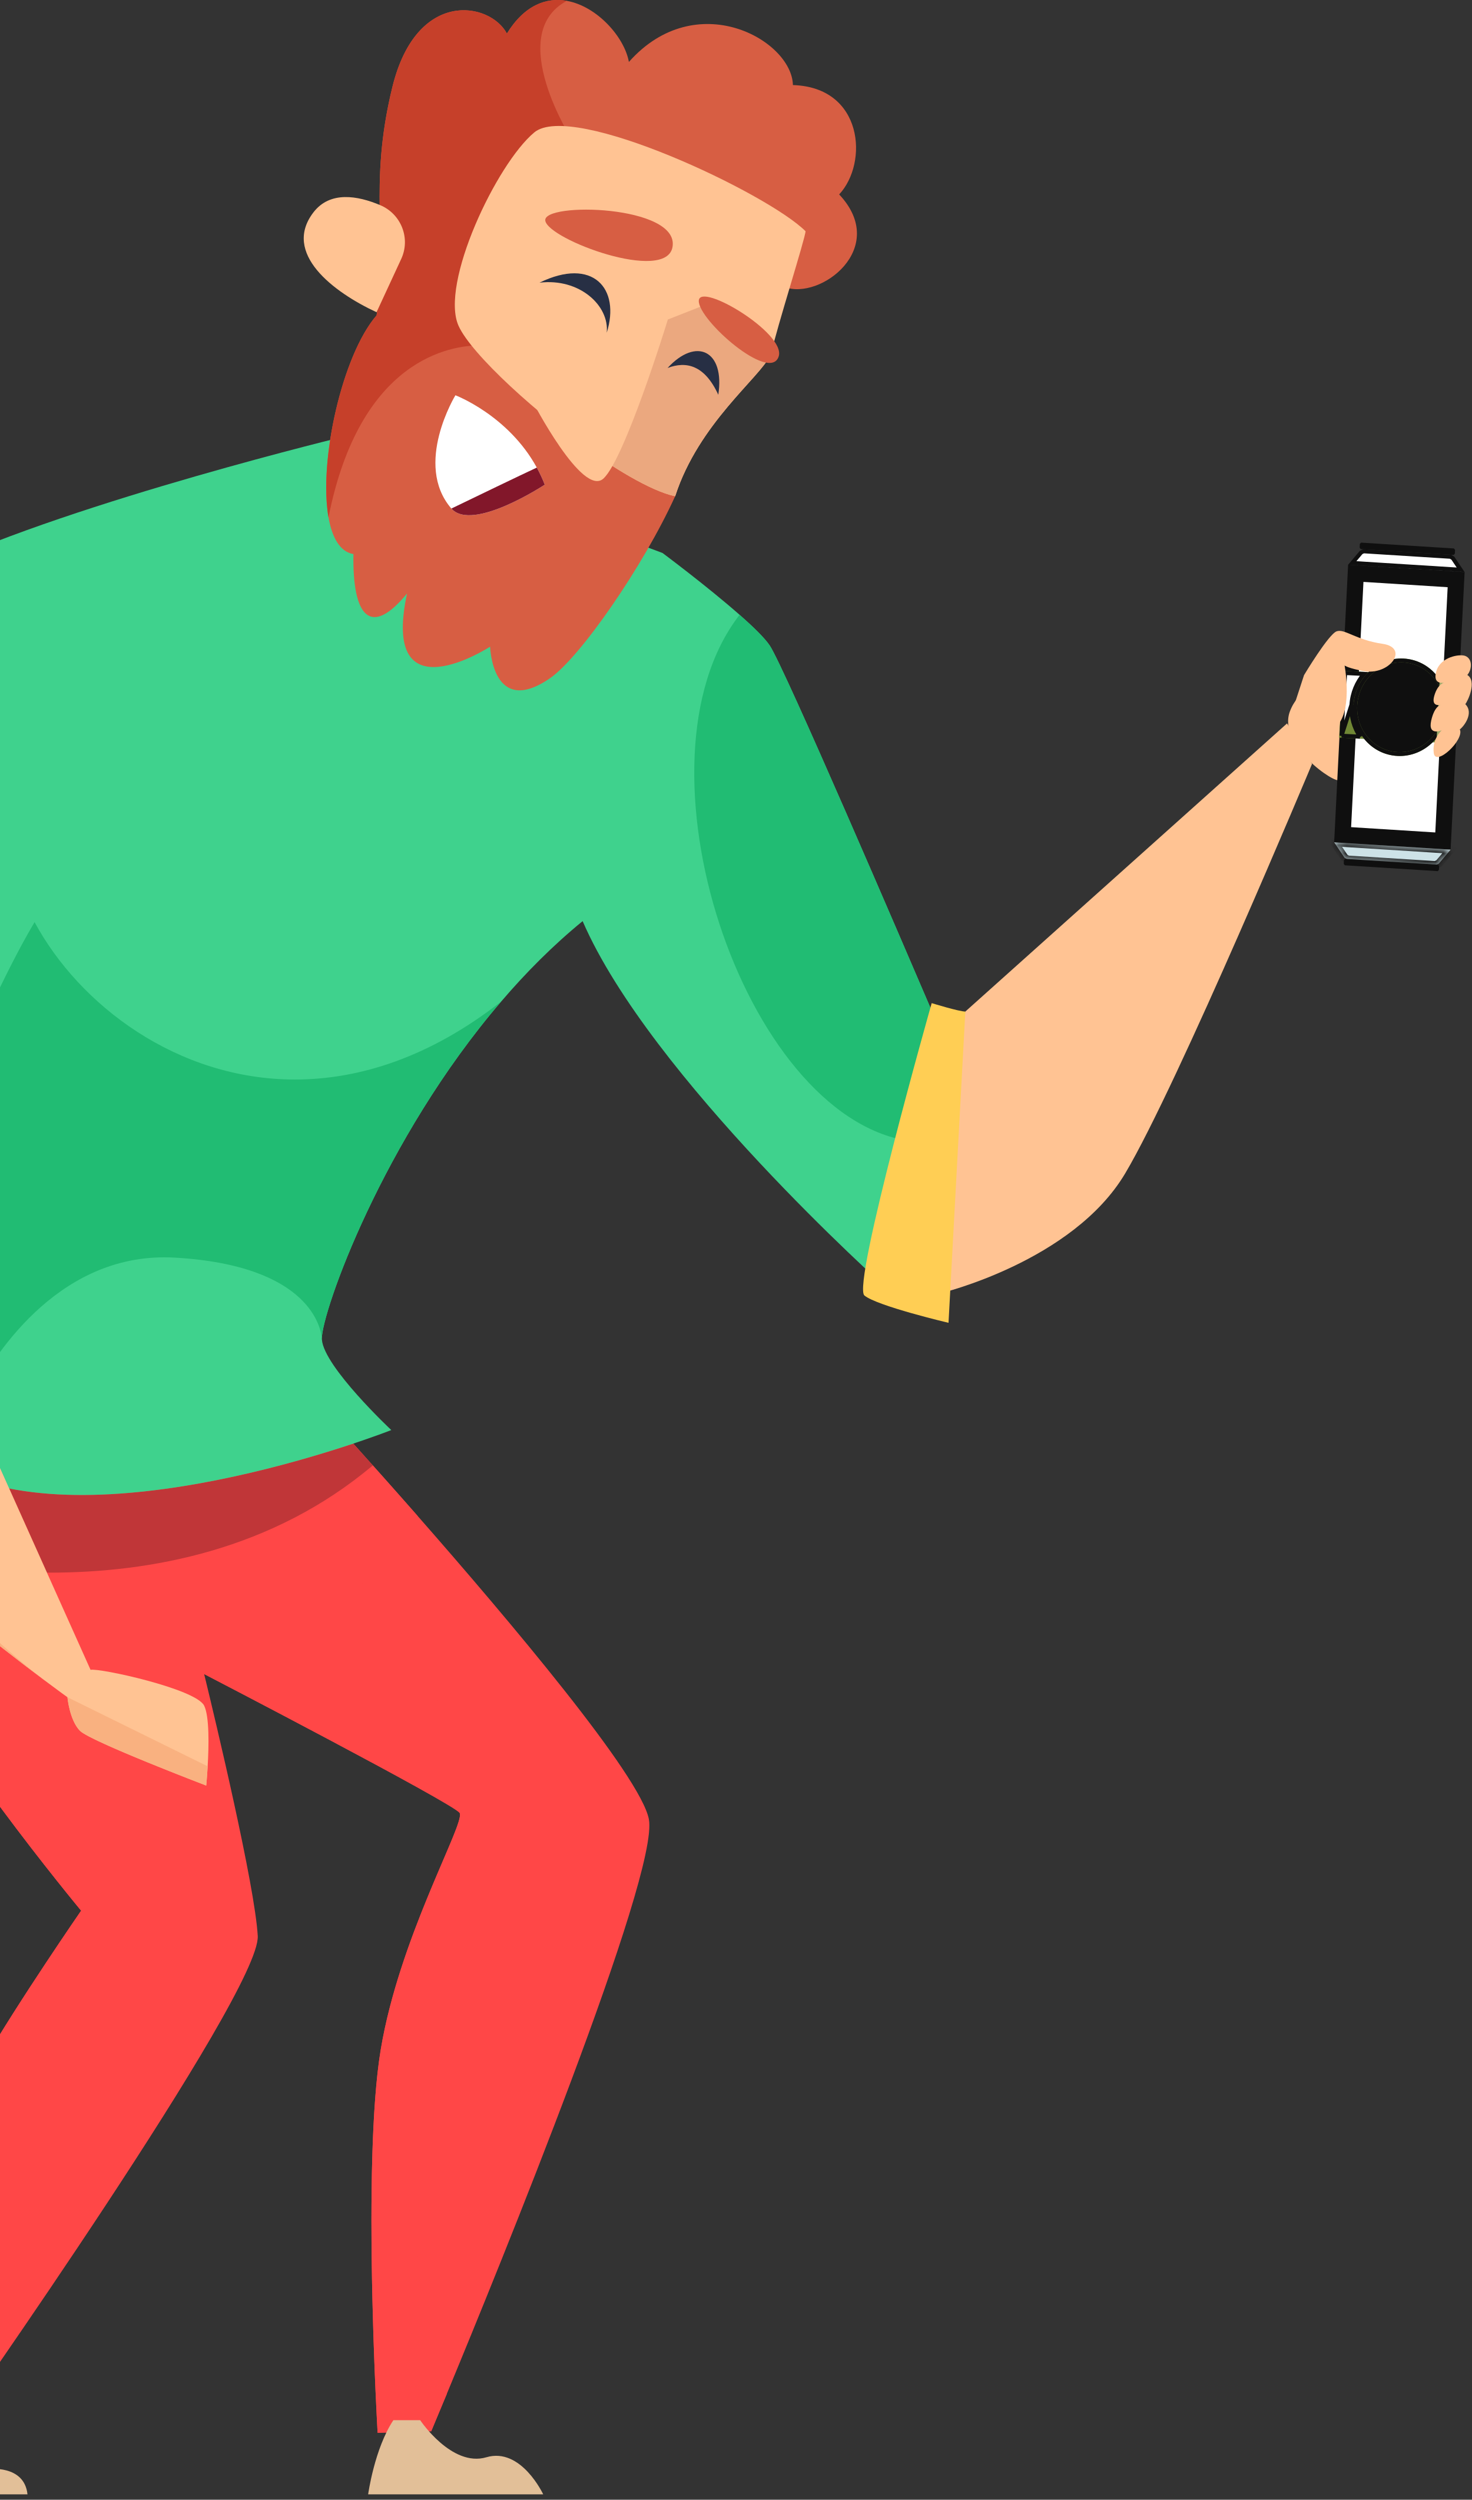 <svg width="182" height="309" viewBox="0 0 182 309" fill="none" xmlns="http://www.w3.org/2000/svg">
<rect x="0" y="0" width="182" height="309" fill="#333333" stroke="none"/>
<path d="M-2.061 254.907C-6.351 262.316 -14.93 300.925 -14.93 300.925L-11.538 300.777L-5.96 300.536C-5.96 300.536 32.259 246.327 31.868 239.307C31.518 233.051 26.533 212.265 25.448 207.789L25.441 207.764C25.308 207.234 25.239 206.938 25.239 206.938C25.239 206.938 56.046 222.927 56.826 224.097C57.608 225.268 49.419 239.307 47.077 253.347C44.738 267.386 46.688 300.729 46.688 300.729L53.318 300.536C53.318 300.536 54.042 298.811 55.259 295.886V295.879C61.647 280.481 81.535 231.757 80.226 224.877C79.206 219.526 62.856 200.176 51.656 187.415C45.72 180.653 41.228 175.739 41.228 175.739L-14.151 174.96C-14.151 174.96 -16.881 191.34 -12.98 202.257C-9.081 213.178 10.029 236.187 10.029 236.187C10.029 236.187 2.229 247.498 -2.061 254.907Z" fill="#FF4747"/>
<path d="M-14.931 300.925C-14.931 300.925 -6.351 262.316 -2.061 254.907C2.229 247.498 10.029 236.187 10.029 236.187C10.029 236.187 -9.081 213.178 -12.98 202.257C-13.989 199.432 -14.552 196.24 -14.838 193.063C-14.873 192.68 -14.904 192.298 -14.929 191.917C-14.499 192.019 -14.037 192.125 -13.548 192.233C-5.975 198.905 1.049 204.36 5.005 207.336L5.185 207.477C6.987 208.827 8.111 209.637 8.304 209.778L8.337 209.801C8.337 209.801 8.6 212.654 9.894 213.958C10.618 214.682 15.349 216.686 19.414 218.327C19.772 228.233 22.812 240.951 21.597 241.257C19.52 241.779 -8.559 251.139 -11.165 296.377C-11.257 297.983 -11.382 299.443 -11.538 300.777L-13.903 300.879L-14.931 300.925ZM46.688 300.729C46.688 300.729 45.925 287.705 45.925 274.508C45.925 266.591 46.199 258.611 47.077 253.347C49.312 239.938 56.883 226.529 56.879 224.332C56.877 224.228 56.862 224.149 56.825 224.097C56.046 222.927 25.238 206.938 25.238 206.938C24.753 206.811 24.306 206.751 23.892 206.751C22.535 206.751 21.549 207.406 20.85 208.532C17.25 207.342 12.596 206.397 11.412 206.397C11.317 206.397 11.246 206.402 11.198 206.416L5.806 194.403C5.907 194.403 6.005 194.403 6.107 194.403C18.609 194.403 33.672 191.621 46.095 181.144C45.18 180.12 44.368 179.213 43.68 178.449C44.368 179.213 45.18 180.12 46.095 181.144C47.685 182.921 49.582 185.061 51.656 187.415C27.967 187.97 68.394 225.135 68.394 225.135C68.394 225.135 40.646 295.989 54.322 295.985C54.615 295.985 54.927 295.952 55.258 295.886C54.041 298.811 53.317 300.536 53.317 300.536L53.036 300.544L47.768 300.698L46.688 300.729Z" fill="#FF4747"/>
<path d="M6.107 194.403C6.005 194.403 5.907 194.403 5.806 194.403L1.135 183.996C3.972 184.562 7 184.803 10.104 184.803C22.749 184.803 36.618 180.801 43.68 178.449C44.368 179.213 45.18 180.12 46.095 181.144C33.672 191.621 18.609 194.403 6.107 194.403ZM-13.548 192.233C-14.037 192.125 -14.499 192.019 -14.929 191.917C-14.952 191.596 -14.971 191.276 -14.989 190.956C-14.505 191.388 -14.026 191.813 -13.548 192.233Z" fill="#C03638"/>
<path d="M-20.765 148.939C-20.68 150.414 -20.555 151.989 -20.366 153.635C-20.118 155.874 -19.752 158.237 -19.236 160.607C-17.293 169.491 -13.192 178.562 -4.658 182.236C14.059 190.302 48.381 176.777 48.381 176.777C48.381 176.777 40.057 168.977 39.801 165.6L39.793 165.467C39.793 162.176 47.279 140.921 61.967 123.8L61.975 123.794C65.017 120.236 68.369 116.866 72.037 113.865C80.359 133.098 109.476 159.102 109.476 159.102L113.304 141.156L115.934 128.808L116.238 127.381C116.238 127.381 115.942 126.688 115.418 125.462V125.454C111.746 116.891 96.997 82.531 95.177 79.803C94.561 78.875 93.134 77.487 91.442 75.996C87.441 72.471 81.919 68.36 81.919 68.36L43.178 53.806C43.178 53.806 9.546 61.902 -8.004 70.114C-10.094 71.09 -11.95 72.072 -13.502 73.041C-13.502 73.041 -13.846 76.129 -14.384 80.972C-16.334 98.344 -20.78 138.268 -20.78 139.081C-20.78 139.423 -21.069 143.44 -20.765 148.939Z" fill="#3FD28D"/>
<path d="M-3.726 173.163L-12.724 153.121C-12.724 152.38 -3.15 126.43 4.27 113.976C9.783 124.212 21.887 133.445 36.472 133.445C44.453 133.443 53.175 130.68 61.967 123.8C47.279 140.921 39.793 162.176 39.793 165.467C39.707 164.36 38.523 156.427 21.598 155.46C21.165 155.435 20.739 155.424 20.315 155.424C6.864 155.424 -0.924 167.697 -3.726 173.163Z" fill="#21BC73"/>
<path d="M40.615 63.953C41.062 66.481 42.044 68.212 43.698 68.493C43.565 76.293 45.841 78.827 50.327 73.368C47.013 88.772 60.597 79.936 60.597 79.936C60.597 79.936 60.855 88.772 68.009 83.835C71.767 81.23 79.577 69.922 83.476 61.34C83.476 61.34 92.578 33.785 96.993 35.477C101.415 37.162 109.995 30.663 103.755 24.034C107.398 20.135 106.741 10.775 98.038 10.517C97.905 4.926 86.073 -1.704 77.757 7.656C77.212 4.614 73.858 0.784 70.084 0.104C67.566 -0.348 64.857 0.613 62.673 4.146C60.597 0.245 51.498 -1.448 48.509 10.775C45.513 22.996 47.988 29.627 46.559 38.987C42.307 43.901 39.392 56.958 40.615 63.953Z" fill="#D75E43"/>
<path d="M40.615 63.953C40.425 62.861 40.334 61.619 40.334 60.285C40.336 53.076 42.972 43.133 46.559 38.987C46.948 36.446 47.048 34.106 47.048 31.801C47.048 29.346 46.935 26.932 46.935 24.354C46.933 20.437 47.193 16.145 48.51 10.775C50.246 3.668 54.049 1.267 57.338 1.267C59.704 1.267 61.805 2.513 62.673 4.146C64.528 1.144 66.761 0 68.935 0C69.32 0 69.705 0.037 70.085 0.104C62.315 4.263 70.801 17.405 70.801 17.405L60.467 42.753C60.467 42.753 60.061 42.692 59.358 42.692C55.775 42.692 44.511 44.301 40.615 63.953Z" fill="#C6402A"/>
<path d="M55.786 62.838L55.811 62.863C58.408 65.811 67.354 59.913 67.354 59.913C67.065 59.164 66.73 58.463 66.37 57.801C62.831 51.325 56.309 48.861 56.309 48.861C56.309 48.861 51.107 57.379 55.786 62.838Z" fill="white"/>
<path d="M55.811 62.863C58.408 65.811 67.354 59.913 67.354 59.913C67.065 59.164 66.73 58.463 66.37 57.801C64.197 58.814 58.905 61.365 55.811 62.863Z" fill="#82172A"/>
<path d="M56.699 40.283C58.266 43.768 66.472 51.325 73.912 56.403C74.998 57.152 76.075 57.839 77.105 58.456C79.257 59.742 81.221 60.708 82.82 61.178L83.126 61.255L83.476 61.34C86.409 52.302 93.943 46.701 95.252 43.901C95.347 43.722 95.403 43.556 95.433 43.402C95.957 40.803 99.598 29.362 99.598 28.582C94.919 23.903 70.739 12.468 66.058 16.369C61.38 20.268 54.359 35.086 56.699 40.283Z" fill="#FFC393"/>
<path d="M73.336 54.453L73.912 56.403C74.998 57.152 76.074 57.839 77.104 58.456C79.257 59.742 81.221 60.708 82.819 61.178L83.125 61.255L83.476 61.34C86.408 52.302 93.943 46.701 95.252 43.901L87.18 37.684L82.563 39.501L73.336 54.453Z" fill="#EBA87F"/>
<path d="M82.567 39.505C82.307 40.414 77.236 56.663 74.636 59.133C72.037 61.604 65.796 49.514 65.796 49.514L82.567 39.505Z" fill="#FFC393"/>
<path d="M75.017 41.128C76.749 35.656 73.285 31.73 66.705 34.944C71.669 34.347 75.362 37.797 75.017 41.128Z" fill="#272F44"/>
<path d="M82.538 45.489C86.077 41.635 89.647 43.335 88.811 48.801C87.132 45.127 84.847 44.609 82.538 45.489Z" fill="#272F44"/>
<path d="M96.28 44.055C95.219 47.39 86.27 39.505 86.401 37.164C86.53 34.824 97.189 41.194 96.28 44.055Z" fill="#D75E43"/>
<path d="M83.15 30.534C82.365 35.023 67.81 29.624 67.421 27.284C67.03 24.945 84.061 25.334 83.15 30.534Z" fill="#D75E43"/>
<path d="M46.557 38.594C41.227 36.124 34.858 31.314 38.759 26.244C40.812 23.574 44.237 24.186 47.019 25.363C49.607 26.458 50.787 29.466 49.605 32.015L46.557 38.594Z" fill="#FFC393"/>
<path d="M-42.097 152.339C-34.852 153.229 -26.349 153.612 -20.366 153.635C-15.82 153.65 -12.724 153.456 -12.724 153.121C-12.724 152.339 -2.061 123.48 5.481 112.039C12.259 101.759 3.484 71.714 -9.127 71.799C-10.546 71.807 -12.006 72.198 -13.502 73.041C-27.808 81.074 -41.621 140.43 -42.105 151.35C-42.112 151.748 -42.112 152.075 -42.097 152.339Z" fill="#3FD28D"/>
<path d="M-43.399 157.02C-35.218 175.965 -5.103 199.731 5.005 207.336L5.185 207.477C6.987 208.827 8.111 209.637 8.304 209.778L8.337 209.801L11.198 206.416L-12.724 153.121C-12.724 153.121 -19.735 151.973 -27.231 152.168C-33.589 152.324 -40.297 153.441 -43.399 157.02Z" fill="#FFC393"/>
<path d="M8.079 206.158L8.337 209.801C8.337 209.801 8.601 212.654 9.895 213.958C11.198 215.26 25.497 220.72 25.497 220.72C25.497 220.72 25.597 219.721 25.676 218.342C25.824 215.868 25.901 212.171 25.239 210.839C24.201 208.755 12.236 206.158 11.198 206.416L8.079 206.158Z" fill="#FFC393"/>
<path d="M25.497 220.72C25.497 220.72 22.668 219.64 19.414 218.327C15.35 216.686 10.619 214.682 9.895 213.958C8.601 212.654 8.337 209.801 8.337 209.801L25.676 218.342C25.597 219.721 25.497 220.72 25.497 220.72Z" fill="#F9B180"/>
<path d="M5.005 207.336C-5.103 199.731 -35.218 175.965 -43.399 157.02C-40.297 153.441 -33.589 152.324 -27.231 152.168C-25.569 180.661 -3.511 200.643 5.005 207.336Z" fill="#F9B180"/>
<path d="M119.355 125.042L159.134 89.423L162.222 94.427C162.222 94.427 145.615 134.142 139.114 145.059C132.614 155.98 116.234 159.879 116.234 159.879L115.714 138.301L119.355 125.042Z" fill="#FFC393"/>
<path d="M165.58 96.395C165.906 95.744 169.285 85.539 169.025 85.41C168.765 85.281 161.539 82.551 159.492 87.921C157.888 92.128 165.255 97.044 165.58 96.395Z" fill="#FFC393"/>
<path d="M180.039 71.651L167.631 70.87L166.005 103.184L178.409 103.965L180.039 71.651Z" fill="white" stroke="#0F0F0F" stroke-width="2"/>
<mask id="path-26-inside-1" fill="white">
<path d="M166.616 106.257L177.493 106.943L177.903 106.75L179.357 105.027L164.956 104.12L166.229 106.015L166.616 106.257Z"/>
</mask>
<path d="M166.616 106.257L177.493 106.943L177.903 106.75L179.357 105.027L164.956 104.12L166.229 106.015L166.616 106.257Z" fill="#CDE2E7"/>
<path d="M177.493 106.943L177.705 107.395L177.589 107.45L177.461 107.442L177.493 106.943ZM177.903 106.75L178.285 107.072L178.215 107.156L178.115 107.203L177.903 106.75ZM179.357 105.027L179.388 104.528L180.379 104.59L179.739 105.349L179.357 105.027ZM164.956 104.12L164.541 104.399L163.976 103.557L164.988 103.621L164.956 104.12ZM166.229 106.015L165.963 106.438L165.873 106.382L165.814 106.293L166.229 106.015ZM166.647 105.758L177.524 106.444L177.461 107.442L166.584 106.756L166.647 105.758ZM177.28 106.49L177.691 106.297L178.115 107.203L177.705 107.395L177.28 106.49ZM177.521 106.428L178.975 104.704L179.739 105.349L178.285 107.072L177.521 106.428ZM179.325 105.526L164.925 104.619L164.988 103.621L179.388 104.528L179.325 105.526ZM165.371 103.841L166.644 105.736L165.814 106.293L164.541 104.399L165.371 103.841ZM166.494 105.591L166.881 105.833L166.35 106.681L165.963 106.438L166.494 105.591Z" fill="#0F0F0F" mask="url(#path-26-inside-1)"/>
<path d="M179.347 68.823L168.595 68.146L168.295 68.288L167.195 69.59L180.596 70.434L179.635 69.002L179.347 68.823Z" fill="white" stroke="#0F0F0F" stroke-width="0.5"/>
<path d="M168.249 67.875L179.727 68.597L179.881 68.441L179.904 67.971L179.765 67.798L168.289 67.076L168.133 67.232L168.11 67.7L168.249 67.875Z" fill="#0F0F0F"/>
<path d="M166.279 106.964L177.756 107.686L177.91 107.532L177.935 107.062L177.797 106.889L166.319 106.167L166.165 106.321L166.14 106.79L166.279 106.964Z" fill="#0F0F0F"/>
<path d="M166.08 82.93L165.56 91.183L179.963 91.907L180.481 83.656L166.08 82.93Z" fill="#708735"/>
<path d="M167.347 87.133C167.137 90.459 169.569 93.283 172.777 93.445C175.987 93.607 178.757 91.042 178.965 87.719C179.175 84.394 176.745 81.569 173.536 81.407C170.328 81.245 167.555 83.81 167.347 87.133Z" fill="#708735"/>
<path d="M167.809 87.156C167.617 90.214 169.856 92.815 172.808 92.964C175.762 93.114 178.311 90.755 178.503 87.694C178.694 84.636 176.457 82.035 173.505 81.886C170.553 81.738 168.004 84.099 167.809 87.156Z" fill="#0F0F0F"/>
<path d="M181.086 70.715H181.085L181.084 70.714H181.086" fill="url(#paint0_linear)"/>
<path d="M181.085 70.715L166.683 69.808L181.084 70.713L181.085 70.715Z" fill="url(#paint1_linear)"/>
<path d="M165.869 90.948L166.041 87.517L166.315 83.192L168.637 83.309C167.758 84.334 167.19 85.655 167.098 87.118L165.869 90.948ZM165.869 90.948L168.154 91.062M165.869 90.948L168.154 91.062M168.154 91.062C167.406 89.953 167.006 88.58 167.098 87.118L168.154 91.062ZM179.307 83.847L179.174 86.478C179.228 86.886 179.243 87.307 179.215 87.735C179.192 88.105 179.138 88.467 179.057 88.817L178.916 91.604L179.729 91.645L179.995 87.412L180.173 83.891L179.307 83.847Z" fill="white" stroke="#0F0F0F" stroke-width="0.5"/>
<path d="M173.064 93.453C172.97 93.453 172.874 93.449 172.777 93.445C171.11 93.36 169.654 92.557 168.669 91.339C167.756 90.212 167.248 88.73 167.348 87.133C167.448 85.535 168.139 84.114 169.187 83.086C170.255 82.039 171.692 81.399 173.247 81.399C173.344 81.399 173.44 81.403 173.536 81.407C175.204 81.492 176.661 82.295 177.647 83.513C177.776 83.671 177.895 83.837 178.007 84.01L177.963 84.892C177.144 83.19 175.485 81.987 173.505 81.886C173.417 81.883 173.328 81.881 173.24 81.881C170.401 81.881 167.998 84.189 167.81 87.156C167.617 90.214 169.857 92.816 172.808 92.964C172.897 92.969 172.985 92.972 173.074 92.972C174.998 92.972 176.721 91.912 177.691 90.305L177.647 91.186C177.485 91.391 177.312 91.583 177.127 91.766C176.06 92.814 174.622 93.453 173.064 93.453ZM178.808 88.782L178.924 86.488C178.978 86.887 178.993 87.299 178.966 87.719C178.943 88.083 178.889 88.439 178.808 88.782Z" fill="#0F0F0F"/>
<path d="M177.514 87.938C177.51 87.938 177.508 87.938 177.505 87.938C177.485 87.938 177.464 87.936 177.443 87.934C177.437 87.934 177.433 87.934 177.428 87.934C177.42 87.934 177.412 87.933 177.404 87.933C177.406 87.93 177.408 87.927 177.408 87.925C177.42 87.904 177.429 87.884 177.439 87.865C177.476 87.798 177.51 87.738 177.547 87.682C177.645 87.534 177.745 87.432 177.84 87.362L177.813 87.888C177.728 87.919 177.628 87.938 177.514 87.938Z" fill="url(#paint2_linear)"/>
<path d="M177.448 88.554C177.406 88.554 177.36 88.551 177.312 88.543C177.292 88.541 177.271 88.537 177.252 88.533C177.246 88.533 177.24 88.531 177.235 88.529C177.229 88.529 177.221 88.527 177.213 88.525C177.215 88.524 177.215 88.522 177.217 88.52C177.231 88.499 177.244 88.481 177.256 88.462C177.308 88.389 177.358 88.327 177.408 88.271C177.554 88.112 177.691 88.025 177.808 87.981L177.781 88.479C177.691 88.525 177.581 88.554 177.448 88.554Z" fill="url(#paint3_linear)"/>
<path d="M177.296 89.151C177.221 89.151 177.14 89.14 177.052 89.115C177.032 89.111 177.013 89.105 176.992 89.097C176.986 89.095 176.982 89.094 176.977 89.092C176.969 89.09 176.963 89.088 176.957 89.086C176.959 89.084 176.961 89.082 176.961 89.08C176.977 89.063 176.992 89.045 177.005 89.03C177.065 88.965 177.123 88.909 177.177 88.861C177.414 88.658 177.614 88.606 177.756 88.606C177.764 88.606 177.77 88.606 177.776 88.606L177.756 88.982C177.649 89.074 177.496 89.151 177.296 89.151Z" fill="url(#paint4_linear)"/>
<path d="M178.654 91.841L177.616 91.789L177.647 91.186C178.19 90.495 178.594 89.679 178.808 88.782L178.654 91.841ZM178.923 86.488C178.8 85.582 178.481 84.738 178.007 84.01L178.032 83.533L179.07 83.585L178.923 86.488Z" fill="url(#paint5_linear)"/>
<path d="M177.647 91.186L177.691 90.305C178.153 89.54 178.444 88.653 178.504 87.694C178.567 86.687 178.367 85.73 177.963 84.892L178.007 84.01C178.481 84.738 178.8 85.582 178.924 86.488L178.808 88.782C178.594 89.679 178.19 90.495 177.647 91.186Z" fill="url(#paint6_linear)"/>
<path d="M177.691 90.305L177.756 88.982C177.922 88.843 177.991 88.666 177.983 88.666C177.979 88.656 177.904 88.61 177.775 88.606L177.781 88.479C177.897 88.424 177.981 88.343 178.045 88.262C178.157 88.117 178.193 87.971 178.187 87.971C178.184 87.963 178.124 87.936 178.028 87.936C177.968 87.936 177.893 87.946 177.808 87.981L177.812 87.888C177.987 87.825 178.105 87.707 178.18 87.59C178.291 87.416 178.315 87.243 178.307 87.243C178.303 87.237 178.266 87.226 178.207 87.226C178.122 87.226 177.989 87.251 177.839 87.362L177.962 84.892C178.367 85.73 178.567 86.687 178.503 87.694C178.444 88.653 178.153 89.54 177.691 90.305Z" fill="url(#paint7_linear)"/>
<path d="M177.812 87.888L177.839 87.362C177.989 87.251 178.122 87.226 178.207 87.226C178.266 87.226 178.303 87.237 178.307 87.243C178.315 87.243 178.291 87.416 178.18 87.59C178.105 87.707 177.987 87.825 177.812 87.888Z" fill="url(#paint8_linear)"/>
<path d="M177.782 88.479L177.809 87.981C177.893 87.946 177.968 87.936 178.028 87.936C178.124 87.936 178.184 87.963 178.188 87.971C178.194 87.971 178.157 88.117 178.045 88.262C177.982 88.343 177.897 88.423 177.782 88.479Z" fill="url(#paint9_linear)"/>
<path d="M177.756 88.982L177.776 88.606C177.905 88.61 177.98 88.656 177.983 88.666C177.991 88.666 177.922 88.843 177.756 88.982Z" fill="url(#paint10_linear)"/>
<path d="M161.232 83.458C161.232 83.458 164.265 78.386 165.268 78.039C166.267 77.693 167.615 79.104 170.958 79.588C174.298 80.075 171.82 83.585 168.535 82.945C165.249 82.302 166.184 81.881 166.184 81.881C166.184 81.881 167.58 88.807 164.621 90.214C161.66 91.622 159.944 87.405 159.944 87.405L161.232 83.458Z" fill="#FFC393"/>
<path d="M181.167 81.082C182.068 81.434 182.025 82.722 181.423 83.436C182.645 84.22 181.471 86.687 181.172 87.041C182.297 88.167 180.941 89.848 180.495 90.162C181.095 91.435 177.497 94.839 177.271 93.083C177.044 91.327 178.261 90.27 178.261 90.27C178.261 90.27 176.524 91.034 176.952 89.094C177.377 87.153 178.232 87.099 178.232 87.099C178.232 87.099 176.909 87.536 177.329 86.036C177.751 84.536 178.552 84.394 178.552 84.394C178.552 84.394 177.063 84.709 177.597 82.948C178.132 81.186 180.479 80.816 181.167 81.082Z" fill="#FFC393"/>
<path d="M114.676 141.218C114.216 141.218 113.758 141.197 113.304 141.156L115.934 128.808L116.792 134.378L115.714 138.301L115.784 141.177C115.414 141.204 115.044 141.218 114.676 141.218Z" fill="#F2F0F2"/>
<path d="M113.304 141.156C92.636 139.267 77.652 95.871 90.757 76.94C90.991 76.605 91.217 76.293 91.442 75.996C93.135 77.487 94.561 78.875 95.177 79.803C96.997 82.531 111.746 116.891 115.418 125.454V125.462L115.934 128.808L113.304 141.156Z" fill="#21BC73"/>
<path d="M115.784 141.177L115.714 138.301L116.793 134.378L117.796 140.898C117.122 141.037 116.452 141.129 115.784 141.177Z" fill="#FFC698"/>
<path d="M119.355 125.042C118.576 125.042 115.195 124 115.195 124C115.195 124 105.315 158.84 106.877 160.141C108.434 161.439 117.276 163.52 117.276 163.52L119.355 125.042Z" fill="#FFCE54"/>
<path d="M-7.325 298.975L-1.476 305.213C-1.476 305.213 3.009 304.628 3.398 308.335C-1.087 308.335 -17.076 308.335 -17.076 308.335L-13.175 299.171L-7.325 298.975Z" fill="#E2BF98"/>
<path d="M48.637 299.171C46.297 302.68 45.518 308.335 45.518 308.335H67.162C67.162 308.335 64.433 302.485 60.142 303.752C55.853 305.021 51.953 299.171 51.953 299.171H48.637Z" fill="#E2BF98"/>
<defs>
<linearGradient id="paint0_linear" x1="180.689" y1="79.612" x2="173.094" y2="79.184" gradientUnits="userSpaceOnUse">
<stop stop-color="#FFFCF1"/>
<stop offset="0.471" stop-color="#CCCCCC"/>
<stop offset="1" stop-color="#E6EAF1"/>
</linearGradient>
<linearGradient id="paint1_linear" x1="180.325" y1="87.828" x2="165.715" y2="87.006" gradientUnits="userSpaceOnUse">
<stop stop-color="#D7E8EB"/>
<stop offset="0.471" stop-color="#CDE2E7"/>
<stop offset="1" stop-color="#D2E5EB"/>
</linearGradient>
<linearGradient id="paint2_linear" x1="180.325" y1="87.829" x2="165.715" y2="87.006" gradientUnits="userSpaceOnUse">
<stop stop-color="#F1EF75"/>
<stop offset="0.471" stop-color="#EDEB5D"/>
<stop offset="1" stop-color="#EFED75"/>
</linearGradient>
<linearGradient id="paint3_linear" x1="180.325" y1="87.829" x2="165.714" y2="87.006" gradientUnits="userSpaceOnUse">
<stop stop-color="#F1EF75"/>
<stop offset="0.471" stop-color="#EDEB5D"/>
<stop offset="1" stop-color="#EFED75"/>
</linearGradient>
<linearGradient id="paint4_linear" x1="180.325" y1="87.828" x2="165.715" y2="87.006" gradientUnits="userSpaceOnUse">
<stop stop-color="#F1EF75"/>
<stop offset="0.471" stop-color="#EDEB5D"/>
<stop offset="1" stop-color="#EFED75"/>
</linearGradient>
<linearGradient id="paint5_linear" x1="180.325" y1="87.829" x2="165.715" y2="87.006" gradientUnits="userSpaceOnUse">
<stop stop-color="#A4B175"/>
<stop offset="0.471" stop-color="#8D9F5D"/>
<stop offset="1" stop-color="#98AA75"/>
</linearGradient>
<linearGradient id="paint6_linear" x1="180.325" y1="87.829" x2="165.715" y2="87.006" gradientUnits="userSpaceOnUse">
<stop stop-color="#A4B175"/>
<stop offset="0.471" stop-color="#8D9F5D"/>
<stop offset="1" stop-color="#98AA75"/>
</linearGradient>
<linearGradient id="paint7_linear" x1="180.325" y1="87.829" x2="165.715" y2="87.006" gradientUnits="userSpaceOnUse">
<stop stop-color="#B4C57D"/>
<stop offset="0.471" stop-color="#A1B867"/>
<stop offset="1" stop-color="#ABC17D"/>
</linearGradient>
<linearGradient id="paint8_linear" x1="180.325" y1="87.829" x2="165.715" y2="87.006" gradientUnits="userSpaceOnUse">
<stop stop-color="#F4F291"/>
<stop offset="0.471" stop-color="#F1EF7D"/>
<stop offset="1" stop-color="#F2F191"/>
</linearGradient>
<linearGradient id="paint9_linear" x1="180.325" y1="87.829" x2="165.715" y2="87.006" gradientUnits="userSpaceOnUse">
<stop stop-color="#F4F291"/>
<stop offset="0.471" stop-color="#F1EF7D"/>
<stop offset="1" stop-color="#F2F191"/>
</linearGradient>
<linearGradient id="paint10_linear" x1="180.325" y1="87.829" x2="165.715" y2="87.006" gradientUnits="userSpaceOnUse">
<stop stop-color="#F4F291"/>
<stop offset="0.471" stop-color="#F1EF7D"/>
<stop offset="1" stop-color="#F2F191"/>
</linearGradient>
</defs>
</svg>
